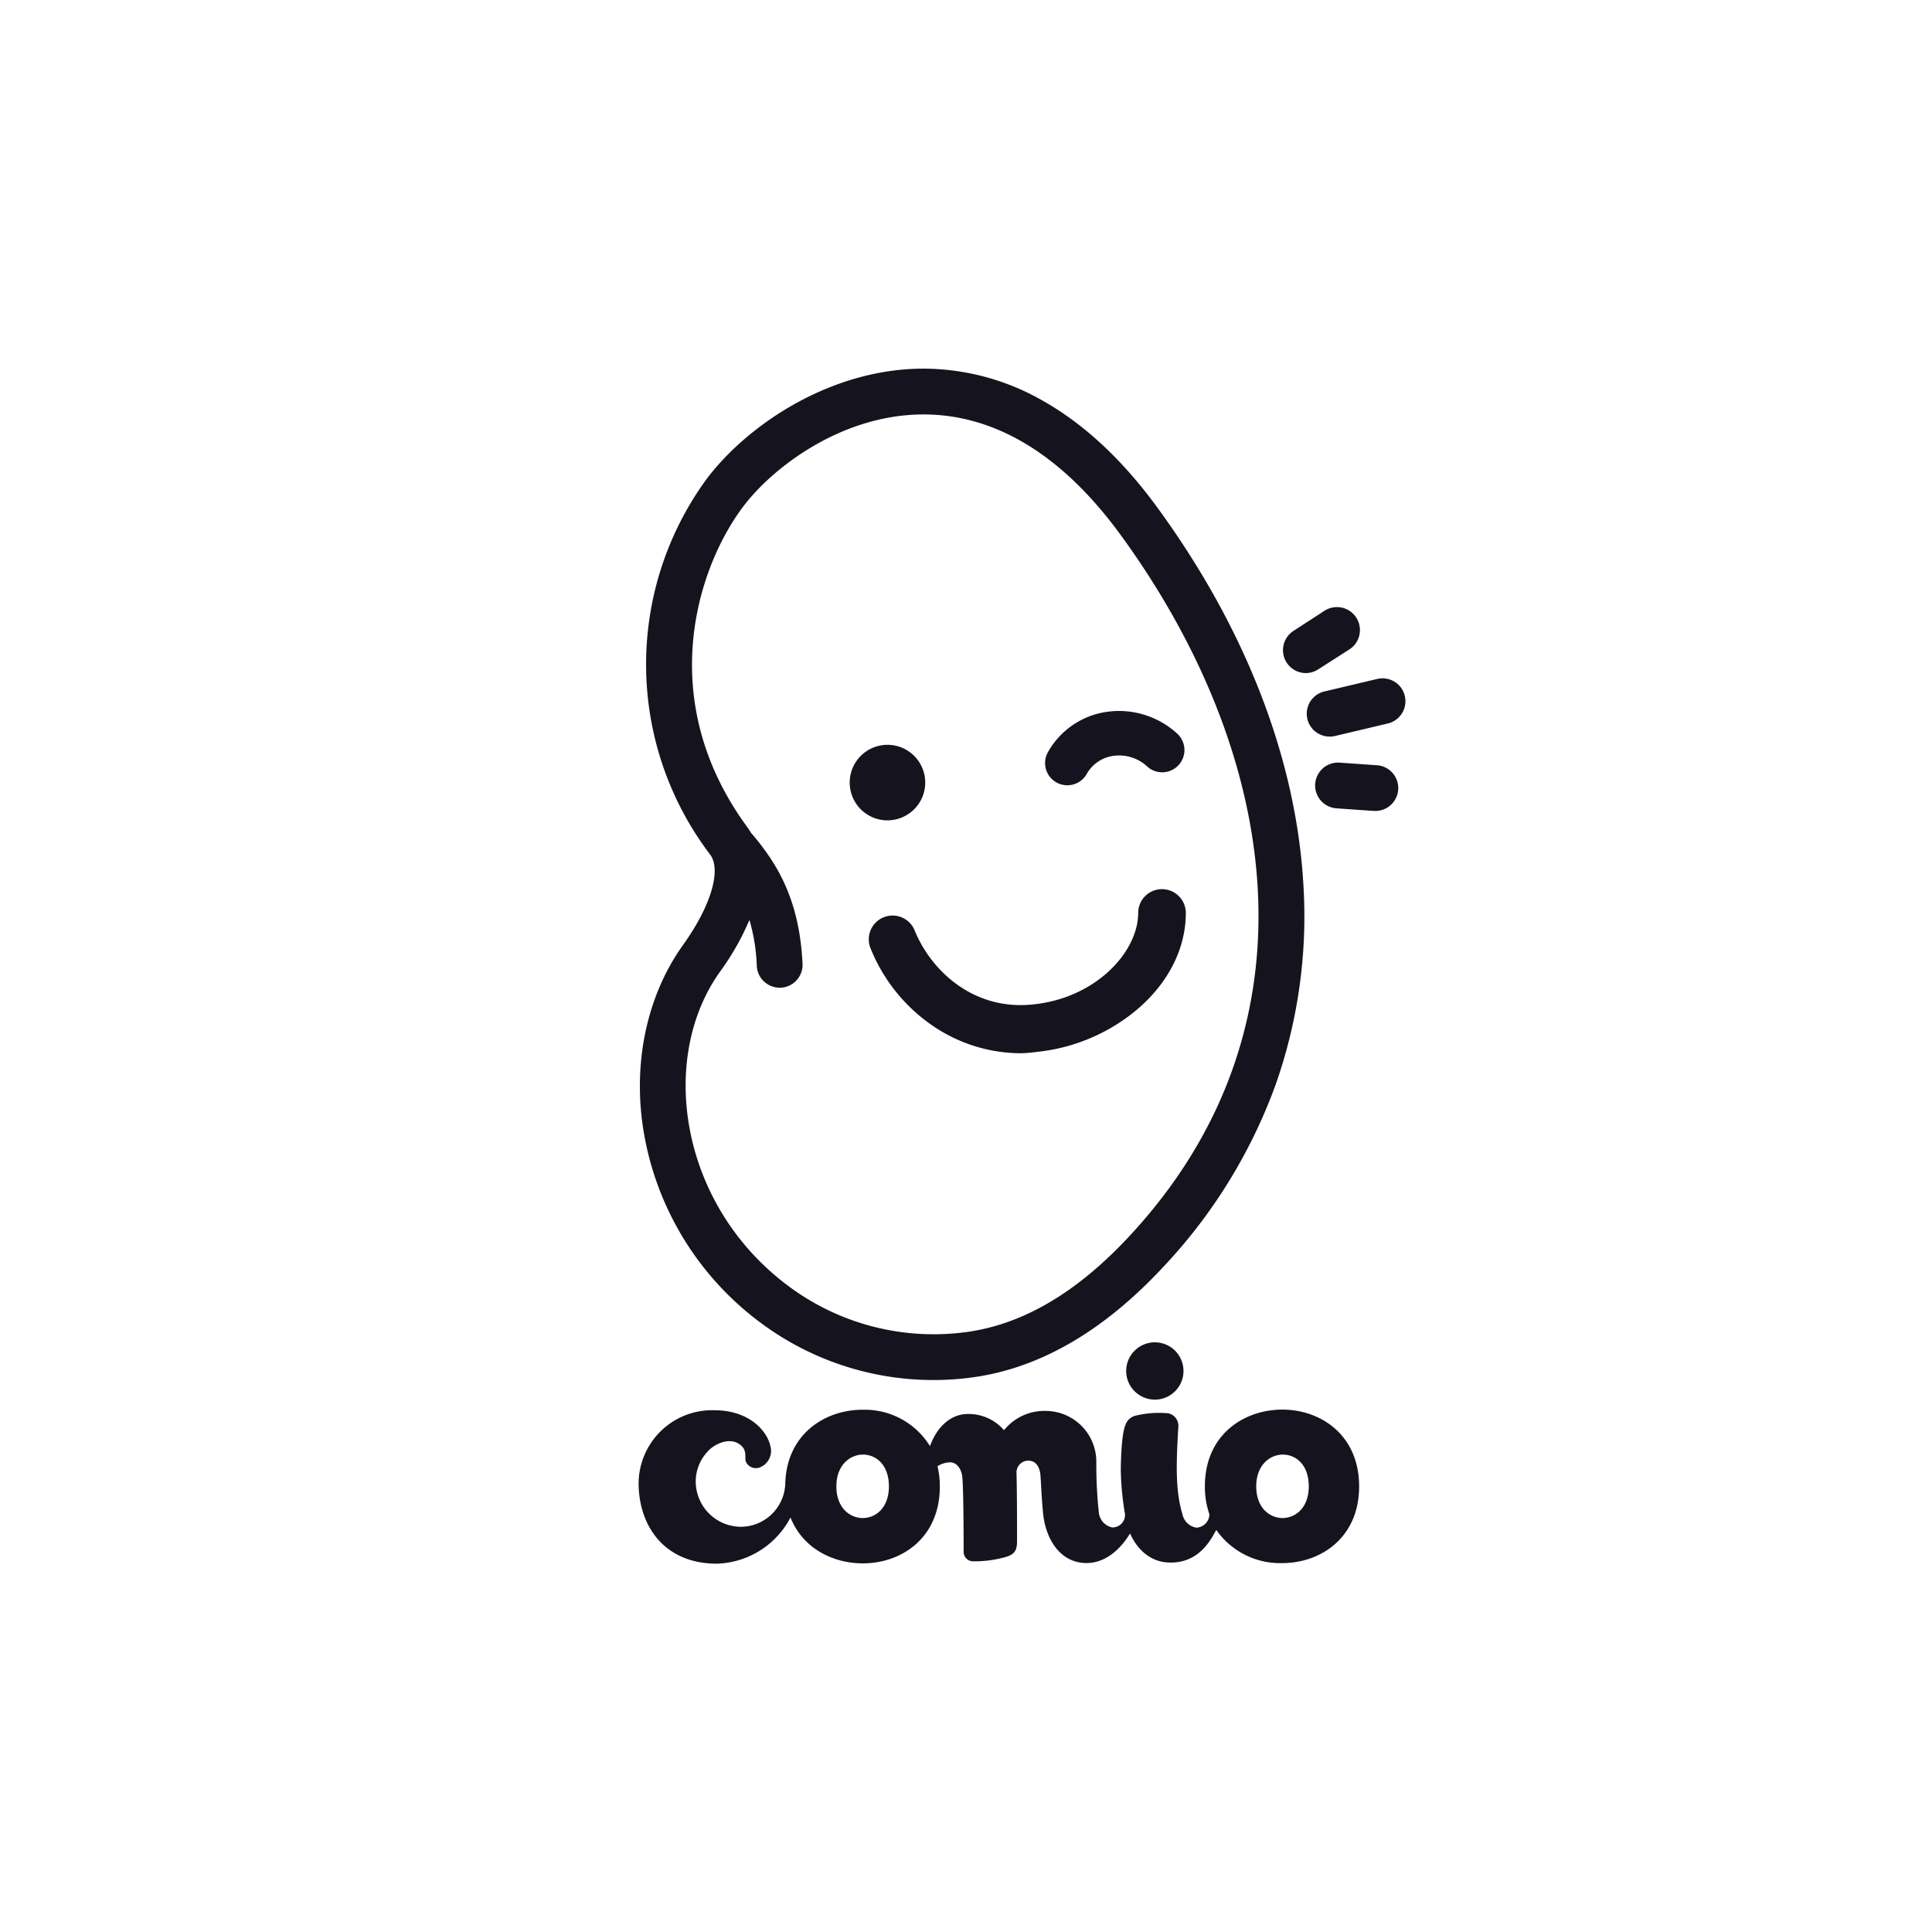 <svg xmlns="http://www.w3.org/2000/svg" viewBox="0 0 310 310"><defs><style>.cls-1{fill:none;}.cls-2{fill:#15141e;}</style></defs><title>_LogoClienti_Conio</title><g id="Layer_2" data-name="Layer 2"><g id="LOGO_CLIENTE" data-name="LOGO CLIENTE"><circle id="Bounding" class="cls-1" cx="155" cy="155" r="155"/><path class="cls-2" d="M209.15,142.18c-1.12-20.31-9.26-41.36-23.54-60.87-5.54-7.57-11.69-13.29-18.27-17a38.7,38.7,0,0,0-19.15-5.16h0c-14.79,0-28.13,8.88-34.79,17.68a50.43,50.43,0,0,0,.56,60.31c1.83,2.49.07,8.32-4.38,14.51-6,8.4-8.26,19.71-6.11,31A48,48,0,0,0,121.72,212a46.4,46.4,0,0,0,34.38,9c10.59-1.45,20.75-7.28,30.2-17.34a84.76,84.76,0,0,0,18.36-29.56A81.32,81.32,0,0,0,209.15,142.18Zm-28.21,56.46c-7.39,7.87-15.92,13.73-25.84,15.09a39.4,39.4,0,0,1-5.32.36,38.92,38.92,0,0,1-23.62-8c-17.19-13.06-20.53-36.38-10.61-50.2a41.8,41.8,0,0,0,4.7-8.28,30,30,0,0,1,1.18,7.38,3.68,3.68,0,0,0,3.67,3.49h.18a3.67,3.67,0,0,0,3.49-3.85c-.5-10.42-4.16-16.11-8-20.7l-.25-.27c-.18-.31-.38-.61-.59-.91-15.06-20.5-8-41.83-.64-51.52C124,75,135.08,66.5,148.18,66.5c9.93,0,21,4.85,31.5,19.15C205.26,120.62,212.69,164.84,180.94,198.64Z"/><path class="cls-2" d="M213.38,118.19a3.67,3.67,0,0,1-.84-7.25l8.45-2a3.67,3.67,0,1,1,1.69,7.15l-8.45,2A3.53,3.53,0,0,1,213.38,118.19Z"/><path class="cls-2" d="M220.56,130.11h-.26l-5.86-.41a3.67,3.67,0,0,1,.51-7.33l5.86.41a3.67,3.67,0,0,1-.25,7.34Z"/><path class="cls-2" d="M209.56,108a3.68,3.68,0,0,1-2-6.78L212.52,98a3.68,3.68,0,1,1,4,6.2l-4.94,3.16A3.7,3.7,0,0,1,209.56,108Z"/><path class="cls-2" d="M171.26,126a3.56,3.56,0,0,1-3.11-5.31,12.89,12.89,0,0,1,9.18-6.43,13.81,13.81,0,0,1,11.52,3.42,3.57,3.57,0,0,1-4.74,5.34,6.64,6.64,0,0,0-5.58-1.72,5.81,5.81,0,0,0-4.15,2.87A3.57,3.57,0,0,1,171.26,126Z"/><path class="cls-2" d="M163.9,169a25.16,25.16,0,0,1-13.93-4.2A27.43,27.43,0,0,1,139.62,152a3.82,3.82,0,0,1,7.09-2.83c2.66,6.66,9.57,13,19,12,10.11-1,16.91-8.41,16.92-14.69a3.81,3.81,0,0,1,3.82-3.81h0a3.82,3.82,0,0,1,3.82,3.82c0,5.64-2.73,11.09-7.65,15.35a29.7,29.7,0,0,1-16.14,6.93A25.24,25.24,0,0,1,163.9,169Z"/><path class="cls-2" d="M142.4,131.63a6.06,6.06,0,1,1,6.06-6.06A6.07,6.07,0,0,1,142.4,131.63Z"/><circle class="cls-2" cx="185.3" cy="219.98" r="4.6"/><path class="cls-2" d="M205.88,226.18c-6.25-.05-12.55,4-12.55,12.31a13.44,13.44,0,0,0,.73,4.5l0,0a2.19,2.19,0,0,1-2.09,2.13,2.71,2.71,0,0,1-2.23-2.12c-1.11-3.67-1.05-7.73-.68-13.87a2.08,2.08,0,0,0-1.6-2.36,16.09,16.09,0,0,0-5.28.39,2.28,2.28,0,0,0-1.62,1.55c-.59,1.36-.73,5.62-.72,7.41a45.67,45.67,0,0,0,.56,6.13h0c0,.19.07.39.1.58a2,2,0,0,1-2.08,2.25,2.75,2.75,0,0,1-2.1-2.32,73.65,73.65,0,0,1-.41-8.15,8.15,8.15,0,0,0-8.08-8.22,8.33,8.33,0,0,0-6.73,3.09,7.52,7.52,0,0,0-5.81-2.6c-2.57,0-4.87,1.86-6.07,5.16a12.3,12.3,0,0,0-10.68-5.84c-6.13-.05-12.31,3.87-12.54,11.84a7.16,7.16,0,0,1-7.16,6.94,7.28,7.28,0,0,1-7.2-7,7,7,0,0,1,1.84-5c1-1.2,3.31-2.33,4.94-1.39s1,2.18,1.25,2.92a1.75,1.75,0,0,0,2.23.95,2.83,2.83,0,0,0,1.71-3.43c-.53-2.46-3.41-5.75-9-5.75a11.8,11.8,0,0,0-12.14,11.7c0,6.55,3.85,12.92,12.58,12.92a13.79,13.79,0,0,0,11.79-7.41c1.94,4.92,6.77,7.36,11.61,7.36,6.25,0,12.35-4.12,12.35-12.31a14.14,14.14,0,0,0-.37-3.28l0,0a4,4,0,0,1,2-.62c1.07,0,1.7.94,1.93,2s.26,9.11.26,12.31a1.52,1.52,0,0,0,1.48,1.57,18.22,18.22,0,0,0,5.09-.64c1.6-.43,2-1.07,2-2.61,0-2.67,0-7.8-.09-11.09h0a1.9,1.9,0,0,1,2.17-1.79c1.06.13,1.57,1.14,1.67,2.27.12,1.49.16,3.3.41,6,.37,4,2.43,7.62,6.18,8.09s6.43-2.42,7.79-4.7c1.17,2.6,3.25,4.53,6.13,4.66,3.9.18,6-2.2,7.28-4.46l.43-.76a12.49,12.49,0,0,0,10.56,5.32c6.26,0,12.36-4.12,12.36-12.31S212,226.23,205.88,226.18Zm-67.41,17.4c-2.13,0-4.27-1.65-4.27-5.09s2.23-5.14,4.36-5.09,4.07,1.75,4.07,5.09S140.65,243.53,138.47,243.58Zm67.36,0c-2.13,0-4.26-1.65-4.26-5.09s2.23-5.14,4.36-5.09,4.07,1.75,4.07,5.09S208,243.53,205.83,243.58Z"/></g></g></svg>